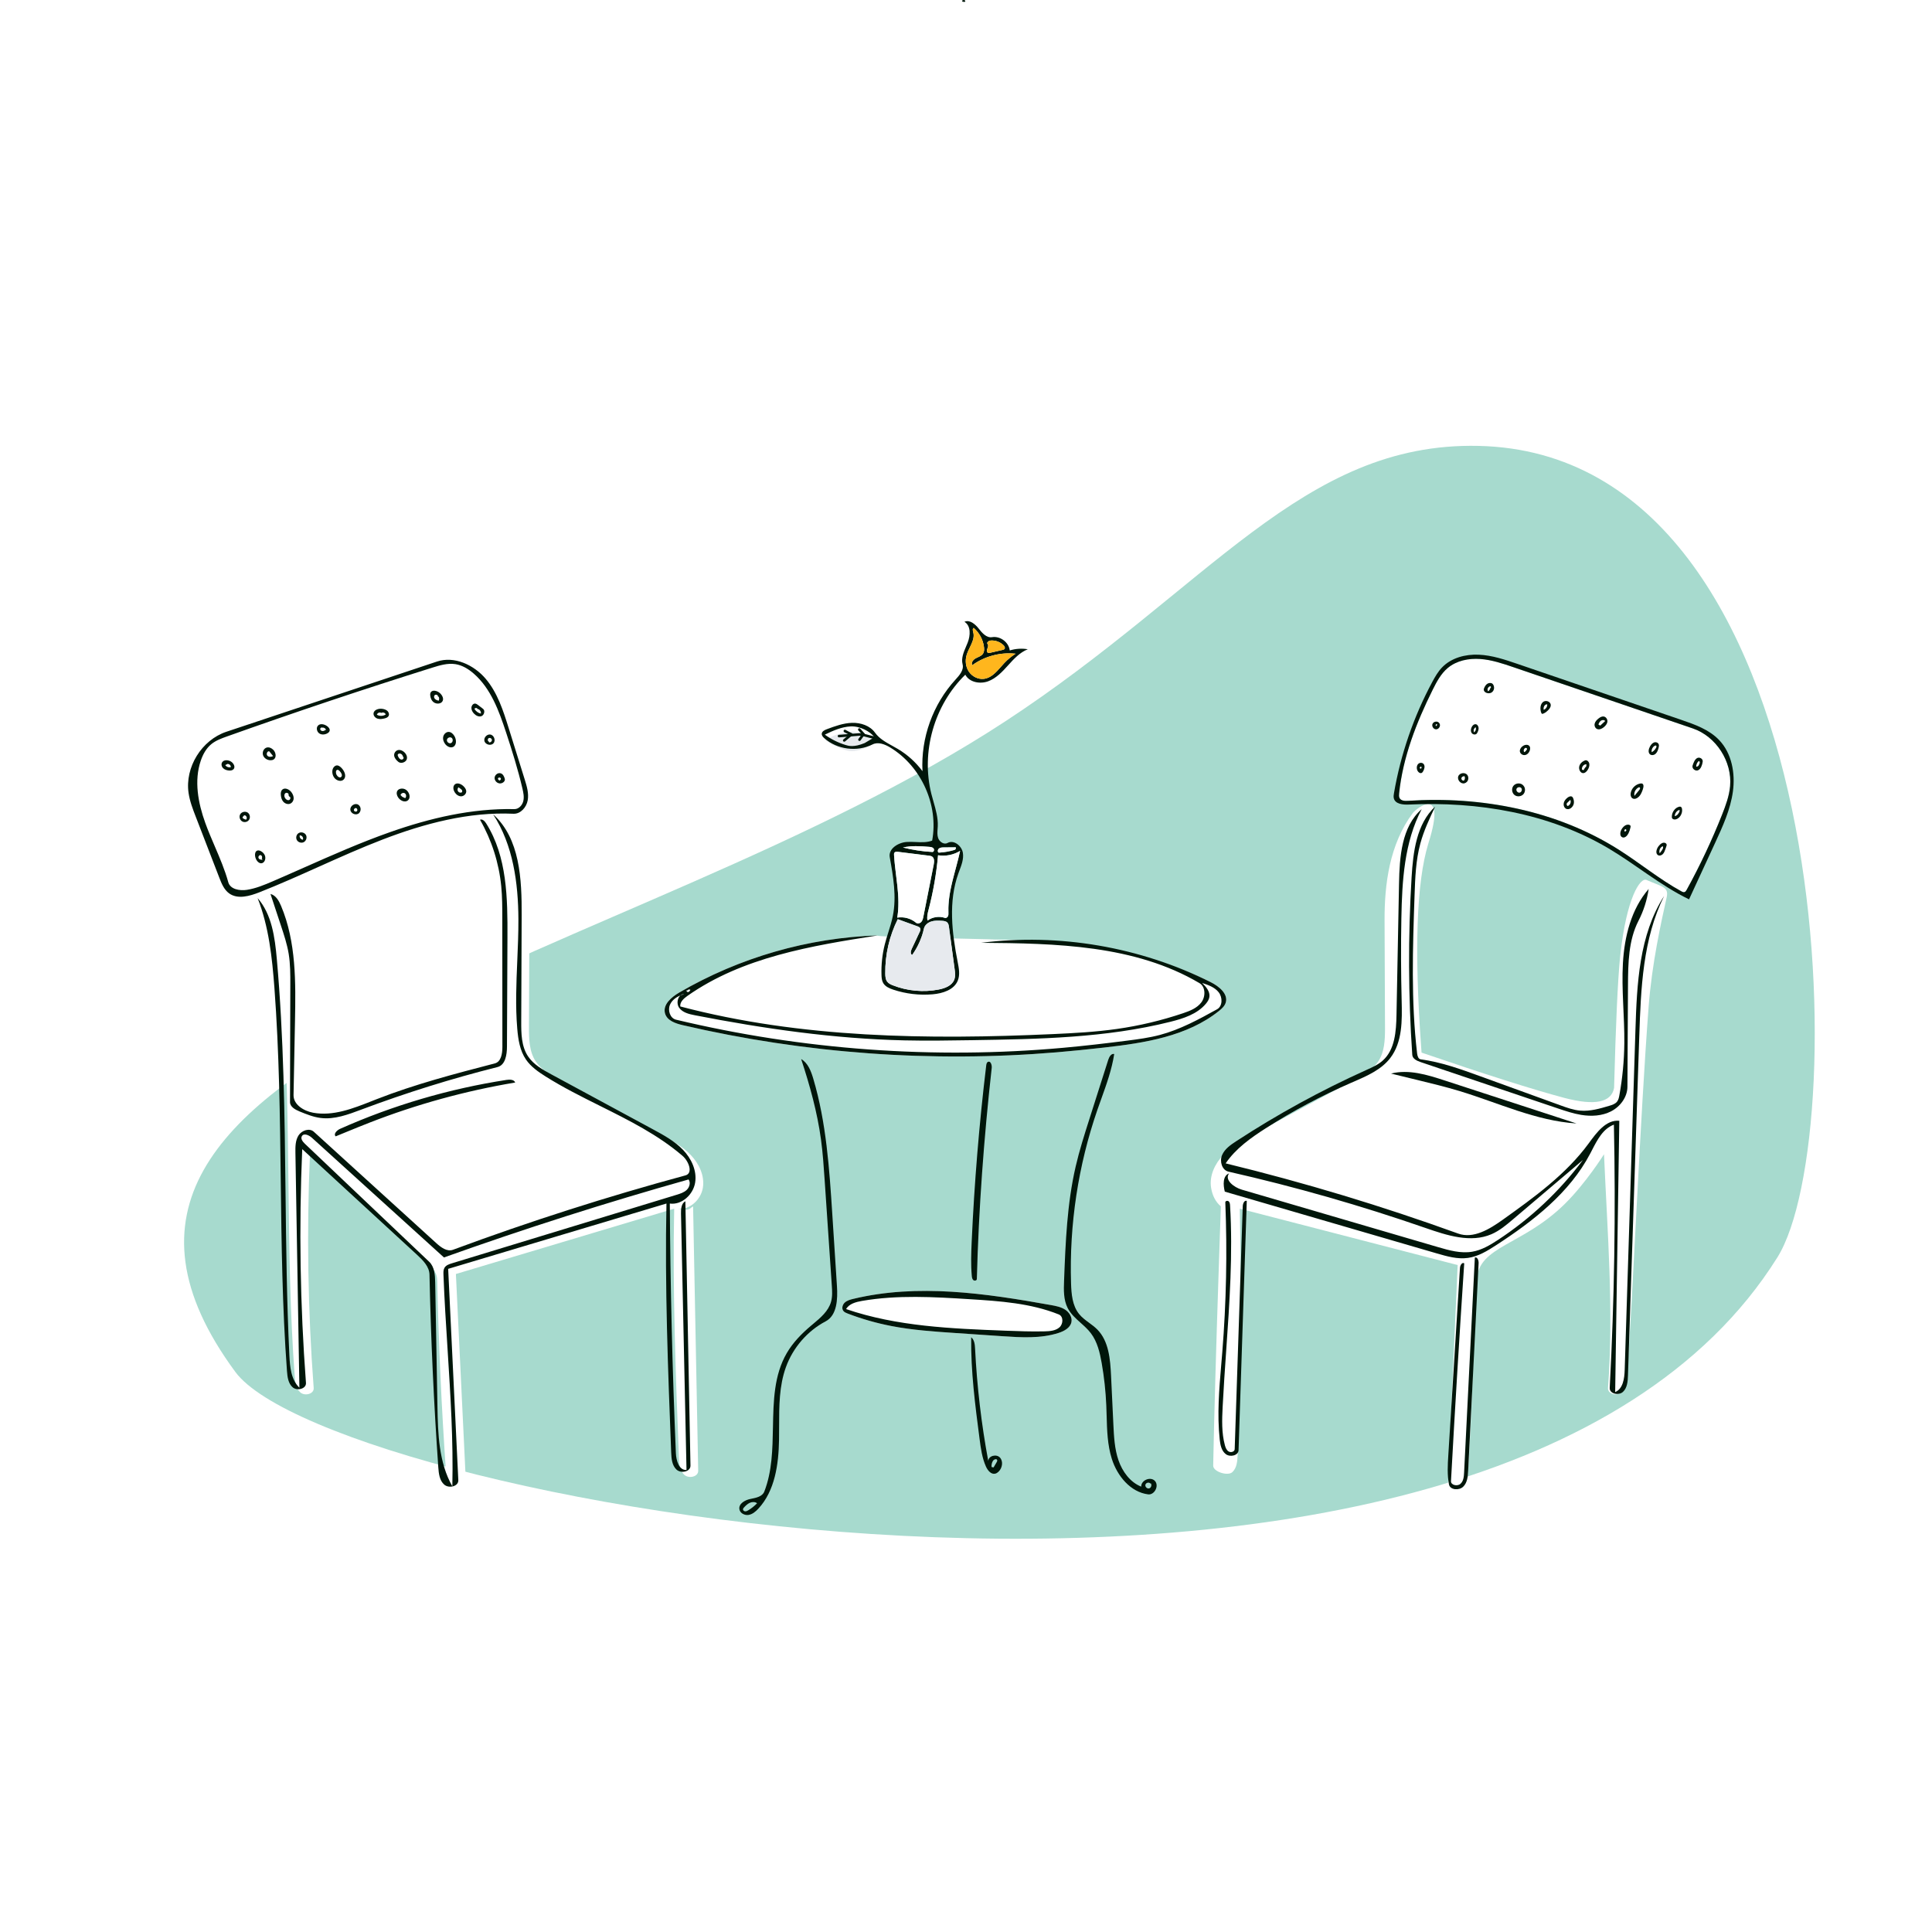 
<svg width="355" height="355" viewBox="0 0 355 355" fill="none" xmlns="http://www.w3.org/2000/svg">
<rect width="355" height="355" fill="white"/>
<path fill-rule="evenodd" clip-rule="evenodd" d="M160.675 136.413C159.914 135.349 157.998 134.339 156.321 134.422C154.644 134.505 153.065 135.198 151.56 135.936C152.709 136.774 154.002 137.418 155.366 137.834C155.798 137.965 156.775 138.352 158.883 137.482" fill="#E7EAEE"/>
<path fill-rule="evenodd" clip-rule="evenodd" d="M43.242 252.084C7.62939e-06 193.414 115.836 177.635 184.644 132.594C222.138 108.051 239.287 81.202 271.693 81.931C337.944 83.422 340.655 208.566 326.586 231.047C273.537 315.817 61.14 276.367 43.242 252.084Z" fill="#A7DACE"/>
<path fill-rule="evenodd" clip-rule="evenodd" d="M180.34 172.62C194.79 172.62 209.493 173.986 222.462 180.467C223.991 181.231 225.755 182.65 225.204 184.286C224.997 184.9 224.491 185.355 223.988 185.756C218.112 190.451 210.301 191.644 202.865 192.487C199.976 192.815 197.083 193.114 194.186 193.357C171.196 195.282 147.914 193.592 125.429 188.365C124.106 188.058 122.564 187.534 122.196 186.208C121.749 184.597 123.366 183.22 124.797 182.385C135.873 175.929 148.53 172.286 161.3 171.881C159.028 172.235 191.53 172.704 180.34 172.62Z" fill="white"/>
<path fill-rule="evenodd" clip-rule="evenodd" d="M263.247 126.748C260.265 132.752 257.772 139.115 257.084 145.793C257.055 146.081 257.032 146.388 257.166 146.644C257.436 147.162 258.149 147.188 258.729 147.15C272.158 146.265 286.038 148.908 297.432 156.123C301.326 158.59 304.903 161.562 308.942 163.78C309.12 163.878 309.323 163.977 309.518 163.92C309.714 163.863 309.833 163.667 309.932 163.487C312.386 159.025 314.56 154.407 316.436 149.669C317.102 147.989 317.736 146.269 317.9 144.468C318.315 139.935 315.333 135.309 311.053 133.848C300.084 130.103 289.114 126.358 278.145 122.613C276.14 121.929 274.108 121.239 271.996 121.086C269.885 120.933 267.649 121.375 266.021 122.738C264.768 123.787 263.976 125.28 263.247 126.748Z" fill="white"/>
<path d="M222.921 269.303C222.899 270.434 225.612 271.274 226.441 270.501C227.27 269.729 227.368 268.474 227.412 267.343C228.003 252.107 228.12 237.334 227.807 222.09L267.841 232.45L266.053 272.924C265.998 274.071 267.775 274.498 268.641 273.742C269.507 272.986 269.649 271.716 269.729 270.571C270.554 258.781 270.7 246.937 271.349 235.155C271.693 228.913 279.725 228.913 287.53 221.215C291.417 217.383 294.733 212.095 294.733 212.095C295.35 226.409 296.541 240.76 295.467 255.048C295.385 256.134 297.069 256.575 297.9 255.869C298.697 255.191 298.863 254.053 298.946 253.002L298.956 252.871C300.062 237.915 301.34 205.908 302.933 184.943C303.537 177.004 305.246 169.399 306.247 164.887C306.688 162.896 305.306 162.93 302.539 161.687C301.406 161.179 298.875 164.909 297.727 175.496L297.669 176.053C297.254 180.265 296.893 188.214 296.584 199.901C296.083 202.579 293.065 203.198 287.53 201.758L287.313 201.701C281.64 200.188 272.939 197.425 261.208 193.414L261.127 192.308C259.849 174.54 260.284 162.124 262.433 155.058L262.5 154.841C265.878 144.084 260.239 148.531 259.598 149.391C255.307 155.143 254.384 162.495 254.411 169.123L254.493 189.049C254.492 191.13 254.393 193.302 253.253 195.027C252.275 196.507 250.673 197.431 249.107 198.281L229.742 208.753C227.958 209.725 226.181 210.755 224.776 212.214C223.231 213.818 222.179 216.054 222.536 218.251C222.774 219.715 223.373 220.855 224.332 221.67L223.981 231.919C223.447 247.881 223.094 260.343 222.921 269.303Z" fill="white"/>
<path d="M128.292 270.249C128.314 271.381 126.548 271.747 125.719 270.975C124.89 270.202 124.792 268.947 124.748 267.816C124.157 252.581 123.566 237.334 123.88 222.09C110.51 226.092 97.14 230.093 83.77 234.094C84.391 247.038 85.013 259.981 85.634 272.924C85.689 274.071 83.912 274.498 83.046 273.742C82.179 272.986 82.037 271.716 81.957 270.571C81.133 258.781 80.593 246.971 80.337 235.155C80.306 233.683 79.141 232.516 78.056 231.518C71.022 225.043 63.988 218.569 56.954 212.095C56.337 226.409 56.566 240.76 57.64 255.048C57.721 256.134 56.038 256.575 55.207 255.869C54.376 255.162 54.231 253.957 54.151 252.871C52.421 229.472 53.594 205.931 51.848 182.533C51.428 176.908 50.821 171.214 48.753 165.964C52.455 165.104 95.699 156.206 92.036 150.581C96.973 155.017 97.303 162.495 97.276 169.123C97.249 175.627 97.222 182.131 97.195 188.635C97.186 190.838 97.218 193.187 98.433 195.027C99.451 196.566 101.142 197.504 102.768 198.383C108.981 201.743 115.195 205.103 121.409 208.463C123.37 209.523 125.365 210.609 126.91 212.214C128.455 213.818 129.507 216.054 129.15 218.251C128.793 220.447 126.706 222.394 124.495 222.098C126.837 222.596 126.611 222.068 127.355 221.67C127.667 237.863 127.98 254.056 128.292 270.249Z" fill="white"/>
<path d="M51.631 170.103C50.987 168.156 50.344 166.209 49.7 164.263C50.597 164.486 82.534 153.205 88.408 151.499C88.982 151.332 89.307 151.257 89.33 151.293C93.186 157.391 93.275 165.049 93.243 172.262C93.213 178.961 93.183 185.66 93.153 192.359C93.147 193.834 92.85 195.706 91.418 196.067C82.945 198.198 74.592 200.808 66.412 203.877C64 204.782 61.478 205.745 58.921 205.425C57.577 205.256 56.305 204.74 55.051 204.228C54.238 203.896 53.286 203.37 53.288 202.492C53.307 195.314 53.326 188.135 53.345 180.957C53.35 179.054 53.355 177.14 53.045 175.262C52.754 173.501 52.191 171.798 51.631 170.103Z" fill="white"/>
<path fill-rule="evenodd" clip-rule="evenodd" d="M177.309 0.319C177.086 0.381 176.735 0.339 176.77 0.111C176.903 0.043 177.052 -0.028 177.196 0.011C177.341 0.049 177.435 0.258 177.319 0.352L177.309 0.319Z" fill="#00160A"/>
<path fill-rule="evenodd" clip-rule="evenodd" d="M35.976 150.086L40.3 161.281C40.716 162.358 41.179 163.498 42.122 164.169C43.698 165.29 45.875 164.66 47.676 163.951C51.339 162.509 54.932 160.898 58.526 159.287C62.429 157.537 66.333 155.787 70.326 154.253C77.996 151.308 86.131 149.153 94.343 149.524C95.653 149.583 96.731 148.347 96.964 147.061C97.196 145.775 96.802 144.468 96.413 143.22L93.477 133.812C92.477 130.606 91.426 127.308 89.256 124.739C87.086 122.171 83.486 120.494 80.289 121.56L41.603 134.457C37.049 135.975 33.957 140.981 34.65 145.712C34.872 147.222 35.426 148.661 35.976 150.086ZM87.035 123.761C90.192 126.5 91.689 130.63 92.993 134.591C94.111 137.985 95.18 141.399 95.993 144.878C96.172 145.646 96.339 146.45 96.149 147.215C95.959 147.981 95.301 148.69 94.509 148.673C86.723 148.51 79.007 150.318 71.665 152.904C66.288 154.798 61.074 157.107 55.86 159.416L55.86 159.416C53.955 160.26 52.05 161.104 50.136 161.928C48.595 162.591 47.029 163.247 45.371 163.506C44.032 163.715 42.304 163.407 41.946 162.106C41.322 159.838 40.394 157.675 39.466 155.51C38.855 154.085 38.244 152.66 37.719 151.204C36.396 147.535 35.636 143.454 36.895 139.763C37.285 138.619 37.885 137.513 38.82 136.743C39.648 136.06 40.682 135.685 41.694 135.324C54.187 130.868 66.767 126.653 79.424 122.682C80.808 122.248 82.252 121.812 83.686 122.036C84.944 122.232 86.075 122.927 87.035 123.761ZM49.7 164.263L51.631 170.103C52.191 171.798 52.754 173.501 53.045 175.262C53.354 177.14 53.35 179.054 53.345 180.956L53.288 202.492C53.286 203.37 54.238 203.896 55.051 204.228C56.305 204.74 57.577 205.256 58.921 205.425C61.447 205.741 63.94 204.805 66.326 203.91L66.412 203.877C74.592 200.808 82.945 198.198 91.418 196.067C92.85 195.706 93.147 193.834 93.153 192.359L93.243 172.262C93.275 165.049 93.186 157.391 89.33 151.293C89.074 150.889 88.641 150.44 88.2 150.623C90.34 154.354 91.679 158.542 92.1 162.823C92.293 164.792 92.295 166.774 92.296 168.753L92.312 192.393C92.312 193.584 92.082 195.096 90.928 195.396C83.601 197.302 76.255 199.215 69.205 201.974C68.927 202.082 68.649 202.192 68.369 202.303C64.862 203.689 61.203 205.135 57.526 204.457C55.796 204.138 53.903 202.964 53.937 201.205L54.202 187.715C54.343 180.523 54.439 173.083 51.644 166.454C51.25 165.519 50.684 164.508 49.7 164.263ZM94.667 198.91C85.511 200.444 76.523 202.919 67.9 206.282C66.487 206.833 65.084 207.407 63.681 207.982L61.681 208.801C61.227 208.355 61.908 207.681 62.494 207.419C72.203 203.092 82.52 200.059 93.068 198.43C93.668 198.338 94.462 198.353 94.667 198.91ZM81.441 135.373C81.338 135.865 81.528 136.386 81.845 136.77C82.19 137.188 82.778 137.478 83.261 137.244C83.936 136.918 83.887 135.878 83.488 135.231C83.258 134.859 82.909 134.516 82.48 134.489C81.991 134.458 81.544 134.882 81.441 135.373ZM82.88 136.538C82.532 136.694 82.078 136.351 82.121 135.963C82.163 135.575 82.679 135.344 82.986 135.576C83.292 135.807 83.229 136.382 82.88 136.538ZM61.492 142.992C60.978 142.405 60.87 141.332 61.456 140.832C61.569 140.735 61.703 140.664 61.846 140.646C62.17 140.604 62.47 140.83 62.712 141.069C63.25 141.599 63.692 142.519 63.239 143.136C62.825 143.7 61.949 143.514 61.492 142.992ZM62.428 141.697C62.305 141.569 62.156 141.432 61.988 141.458C61.666 141.508 61.673 142.033 61.83 142.345C62.006 142.696 62.438 143.021 62.706 142.748C62.982 142.467 62.702 141.98 62.428 141.697ZM51.898 145.069C51.606 145.312 51.57 145.728 51.603 146.095C51.643 146.524 51.757 146.964 52.043 147.298C52.329 147.632 52.82 147.833 53.251 147.698C53.665 147.568 53.931 147.152 53.957 146.738C53.983 146.324 53.805 145.919 53.556 145.578C53.182 145.065 52.393 144.659 51.898 145.069ZM52.462 145.728C52.716 145.557 53.169 145.843 53.007 146.096L53.138 146.357C53.466 146.395 53.404 146.946 53.083 147.018C52.762 147.089 52.455 146.826 52.326 146.538C52.205 146.266 52.208 145.899 52.462 145.728ZM70.322 130.257C70.653 130.317 70.991 130.43 71.225 130.671C71.46 130.912 71.56 131.308 71.383 131.594C71.23 131.84 70.926 131.943 70.643 132.012C70.229 132.112 69.788 132.178 69.381 132.05C68.975 131.923 68.618 131.553 68.634 131.128C68.661 130.411 69.613 130.129 70.322 130.257ZM70.049 130.982C69.757 130.818 69.331 131.003 69.252 131.327C69.743 131.623 70.407 131.603 70.879 131.279C70.78 130.975 70.371 130.822 70.095 130.985L70.049 130.982ZM126.872 269.303L125.935 220.724C125.191 221.122 125.114 222.137 125.132 222.979L126.144 270.105C124.778 270.198 124.248 268.381 124.191 267.016C123.546 251.736 123.174 236.445 123.075 221.151C125.285 221.447 127.373 219.5 127.73 217.304C128.087 215.108 127.035 212.872 125.49 211.267C123.945 209.662 121.95 208.577 119.989 207.516L101.348 197.436C99.722 196.557 98.031 195.619 97.013 194.08C95.797 192.24 95.766 189.892 95.775 187.688L95.855 168.177C95.883 161.549 95.553 154.07 90.616 149.634C94.279 155.259 95.228 162.223 95.254 168.931C95.264 171.459 95.156 173.989 95.049 176.518V176.518V176.518V176.518V176.518V176.518V176.518V176.518V176.518V176.519V176.519V176.519V176.519V176.519V176.519V176.519V176.519V176.519V176.519V176.519V176.519V176.519V176.519V176.519V176.52V176.52V176.52V176.52V176.52C94.871 180.7 94.693 184.877 95.046 189.041C95.213 191.013 95.528 193.055 96.647 194.689C97.548 196.004 98.893 196.942 100.243 197.792C103.446 199.809 106.853 201.509 110.256 203.206L110.256 203.206L110.256 203.206L110.256 203.206L110.256 203.206L110.256 203.206L110.256 203.206L110.256 203.206L110.257 203.207L110.257 203.207L110.257 203.207L110.257 203.207L110.257 203.207L110.257 203.207L110.257 203.207C115.592 205.868 120.916 208.523 125.417 212.386C126.554 213.362 127.4 215.581 125.953 215.973C111.516 219.881 97.257 224.444 83.236 229.643C82.151 230.046 81.033 229.21 80.177 228.432L57.666 207.957C56.854 207.218 55.442 207.704 54.853 208.63C54.265 209.556 54.264 210.724 54.283 211.82L55.012 254.988C53.488 253.521 53.276 251.198 53.174 249.089C52.692 239.163 52.58 229.22 52.467 219.279C52.305 204.908 52.142 190.54 50.866 176.231C50.511 172.26 49.958 168.024 47.333 165.018C49.401 170.267 50.008 175.962 50.428 181.586C51.303 193.317 51.445 205.083 51.586 216.85V216.85C51.727 228.553 51.868 240.257 52.731 251.925C52.811 253.011 52.956 254.216 53.787 254.922C54.618 255.628 56.301 255.188 56.219 254.102C55.146 239.814 54.917 225.463 55.533 211.148L76.636 230.571C77.721 231.569 78.885 232.737 78.917 234.208C79.172 246.024 79.713 257.834 80.537 269.624C80.617 270.77 80.759 272.039 81.625 272.795C82.492 273.551 84.269 273.124 84.214 271.977L82.35 233.148L122.46 221.144C122.146 236.388 122.737 251.634 123.328 266.869C123.372 268 123.47 269.255 124.299 270.028C125.128 270.801 126.894 270.434 126.872 269.303ZM78.864 231.849L56.011 210.152C55.621 209.782 55.199 209.232 55.469 208.767C55.83 208.146 56.781 208.582 57.314 209.064L81.578 231.054C96.388 225.763 111.381 220.982 126.522 216.722C126.936 217.289 126.705 218.135 126.201 218.624C125.698 219.113 124.998 219.334 124.326 219.539L83.045 232.127C82.526 232.285 81.96 232.478 81.68 232.943C81.46 233.308 81.468 233.762 81.484 234.188C81.656 238.788 81.95 243.385 82.243 247.982V247.982V247.982V247.982V247.983V247.983V247.983V247.983V247.983V247.983V247.983V247.983C82.776 256.354 83.309 264.724 83.115 273.105C80.624 268.736 80.47 263.47 80.379 258.445L79.965 235.661C79.941 234.301 79.851 232.786 78.864 231.849ZM50.283 139.553C50.118 139.657 49.92 139.693 49.727 139.694C49.142 139.698 48.542 139.349 48.342 138.79C48.141 138.232 48.446 137.51 49.011 137.359C49.445 137.243 49.91 137.463 50.227 137.787C50.696 138.268 50.848 139.195 50.283 139.553ZM49.478 138.055C49.109 137.964 48.87 138.56 49.123 138.849C49.376 139.137 49.842 139.108 50.177 138.924L49.489 138.069L49.478 138.055ZM88.763 130.251L87.87 129.566C87.692 129.429 87.5 129.287 87.283 129.281C86.918 129.27 86.625 129.676 86.62 130.075C86.615 130.473 86.829 130.839 87.091 131.117C87.459 131.507 88.004 131.777 88.485 131.583C88.966 131.389 89.183 130.573 88.763 130.251ZM87.183 130.266C87.275 130.044 87.615 130.025 87.727 130.236L87.775 130.28C88.136 130.32 88.425 130.734 88.364 131.125C87.887 131.024 87.452 130.707 87.183 130.266ZM73.076 146.391C72.934 146.121 72.841 145.799 72.925 145.504C73.099 144.896 73.912 144.762 74.457 145.037C75.156 145.39 75.56 146.48 74.989 147.03C74.421 147.577 73.448 147.1 73.076 146.391ZM73.912 146.411L74.447 146.659C74.7 146.436 74.67 145.954 74.391 145.769C74.113 145.583 73.684 145.758 73.599 146.092L73.912 146.411L73.912 146.411ZM74.709 139.596C74.929 139.093 74.654 138.509 74.201 138.142C73.937 137.928 73.583 137.763 73.225 137.808C72.704 137.874 72.373 138.383 72.425 138.838C72.478 139.293 72.819 139.685 73.204 139.997C73.658 140.363 74.489 140.098 74.709 139.596ZM73.668 138.511C73.866 138.61 73.974 138.801 74.058 138.985L74.032 139.065C74.334 139.153 74.082 139.613 73.767 139.573C73.452 139.533 73.271 139.247 73.15 138.991C73.099 138.881 73.049 138.76 73.092 138.648C73.164 138.46 73.471 138.412 73.668 138.511ZM83.547 145.571C83.297 145.172 83.192 144.605 83.479 144.236C83.924 143.665 84.825 144.05 85.295 144.599C85.477 144.811 85.645 145.059 85.67 145.344C85.715 145.855 85.24 146.307 84.753 146.32C84.265 146.334 83.815 145.999 83.547 145.571ZM84.713 145.001L84.246 144.664C84.056 144.847 84.019 145.183 84.165 145.407C84.311 145.631 84.621 145.716 84.852 145.595C85.012 145.427 84.922 145.086 84.703 145.029L84.713 145.001ZM79.174 127.172C79.047 127.345 79.035 127.566 79.053 127.773C79.094 128.269 79.303 128.78 79.744 129.074C80.186 129.369 80.888 129.361 81.225 128.969C81.658 128.466 81.278 127.711 80.75 127.288C80.301 126.928 79.507 126.72 79.174 127.172ZM79.918 127.702C80.139 127.548 80.548 127.748 80.459 127.987L80.604 128.026C80.725 128.255 80.722 128.535 80.594 128.762C80.329 128.682 80.056 128.581 79.886 128.382C79.716 128.182 79.698 127.856 79.918 127.702ZM40.821 140.063C41.142 139.564 41.941 139.621 42.451 139.94C42.944 140.247 43.304 140.953 42.896 141.359C42.689 141.566 42.36 141.605 42.064 141.582C41.664 141.55 41.255 141.419 40.982 141.135C40.709 140.85 40.609 140.392 40.821 140.063ZM41.898 140.337L41.391 140.581C41.589 140.905 42.027 141.072 42.4 140.965C42.452 140.693 42.213 140.405 41.928 140.396L41.898 140.337ZM58.652 134.753C59.089 135.058 59.695 135.004 60.158 134.743C60.333 134.645 60.503 134.507 60.563 134.311C60.676 133.943 60.36 133.587 60.043 133.381C59.546 133.057 58.821 132.896 58.42 133.338C58.06 133.735 58.215 134.448 58.652 134.753ZM58.837 133.984C58.813 133.764 59.117 133.572 59.26 133.737L59.287 133.684C59.543 133.68 59.794 133.84 59.903 134.077C59.721 134.195 59.529 134.317 59.315 134.329C59.101 134.342 58.862 134.204 58.837 133.984ZM54.831 153.106C55.271 152.796 55.966 152.959 56.223 153.432C56.48 153.905 56.238 154.577 55.739 154.778C55.308 154.951 54.763 154.755 54.541 154.346C54.319 153.938 54.451 153.373 54.831 153.106ZM55.676 154.227C55.78 153.872 55.444 153.466 55.076 153.503C54.977 153.866 55.283 154.279 55.658 154.292L55.676 154.227ZM47.105 156.382C46.893 156.561 46.846 156.896 46.863 157.193C46.911 158.013 47.615 158.895 48.279 158.551C48.66 158.353 48.832 157.802 48.719 157.347C48.607 156.893 48.263 156.543 47.875 156.363C47.626 156.248 47.319 156.2 47.105 156.382ZM47.914 157.128C48.14 157.192 48.244 157.554 48.095 157.756L48.252 157.961C47.947 158.013 47.546 157.922 47.487 157.582C47.442 157.324 47.687 157.063 47.914 157.128ZM45.687 150.736C45.592 150.842 45.472 150.927 45.34 150.981C45.105 151.079 44.83 151.078 44.595 150.98C44.099 150.772 43.867 150.102 44.129 149.634C44.392 149.167 45.089 149.012 45.528 149.322C45.967 149.632 46.046 150.337 45.687 150.736ZM45.193 150.622C45.502 150.394 45.293 149.795 44.909 149.805C44.737 149.908 44.608 150.078 44.554 150.27C44.731 150.433 44.951 150.55 45.186 150.604L45.193 150.622ZM92.754 143.103C92.632 142.679 92.43 142.183 91.939 142.078C91.412 141.965 90.911 142.435 90.882 142.903C90.852 143.375 91.229 143.87 91.769 143.946C92.309 144.022 92.886 143.561 92.754 143.103ZM91.985 142.959C92.142 143.141 91.925 143.45 91.665 143.414L91.696 143.325C91.527 143.287 91.44 143.089 91.538 142.964C91.636 142.84 91.883 142.837 91.985 142.959ZM89.004 136.126C88.878 135.521 89.473 134.883 90.085 134.968C90.783 135.066 91.141 136.075 90.659 136.591C90.177 137.107 89.147 136.818 89.004 136.126ZM89.85 136.403C90.117 136.465 90.414 136.218 90.386 135.945C90.358 135.671 89.993 135.493 89.769 135.652C89.545 135.811 89.61 136.232 89.876 136.303L89.85 136.403ZM66.228 148.412C66.166 148.198 66.033 148.007 65.855 147.881C65.262 147.459 64.303 148.054 64.377 148.798C64.452 149.543 65.508 149.919 66.005 149.379C66.236 149.128 66.324 148.745 66.228 148.412ZM65.038 148.901C64.978 148.674 65.214 148.425 65.433 148.485C65.653 148.544 65.742 148.881 65.582 149.049C65.423 149.217 65.098 149.129 65.038 148.901Z" fill="#00160A"/>
<path fill-rule="evenodd" clip-rule="evenodd" d="M274.212 125.617C274.313 125.692 274.379 125.795 274.429 125.902C274.654 126.382 274.516 127.012 274.002 127.284C273.489 127.555 272.661 127.265 272.64 126.747C272.634 126.582 272.702 126.421 272.779 126.27C272.906 126.021 273.069 125.773 273.33 125.62C273.592 125.468 273.974 125.438 274.212 125.617ZM273.87 126.392C274.028 126.349 273.978 126.097 273.813 126.101C273.387 126.212 273.189 126.721 273.451 127.029C273.661 126.859 273.809 126.634 273.869 126.391L273.87 126.392ZM293.498 133.967C293.888 134.109 294.326 133.907 294.649 133.658C295.003 133.384 295.312 133.019 295.356 132.592C295.4 132.165 295.091 131.691 294.634 131.65C294.313 131.622 294.015 131.799 293.766 131.99C293.432 132.246 293.122 132.561 293.021 132.953C292.92 133.344 293.096 133.82 293.498 133.967ZM294.945 132.488L294.06 133.311L294.042 133.34L293.699 133.112C293.808 132.858 293.928 132.59 294.163 132.426C294.398 132.262 294.787 132.257 294.945 132.488ZM303.14 138.567C302.793 138.222 302.936 137.607 303.178 137.173C303.352 136.86 303.583 136.556 303.906 136.43C304.229 136.303 304.658 136.424 304.785 136.762C304.865 136.972 304.815 137.21 304.757 137.428C304.651 137.826 304.507 138.235 304.211 138.505C303.914 138.776 303.425 138.851 303.14 138.567ZM304.319 137.363C304.353 137.293 304.384 137.214 304.371 137.136C304.358 137.055 304.294 136.986 304.218 136.97C303.731 137.114 303.398 137.689 303.499 138.212C303.849 138.032 304.142 137.729 304.319 137.363ZM299.91 146.657C300.427 147.057 301.161 146.508 301.477 145.943C301.69 145.561 301.849 145.152 301.95 144.729C302.012 144.467 302.019 144.13 301.778 144.001C301.662 143.939 301.52 143.949 301.389 143.972C300.515 144.126 299.78 144.859 299.64 145.716C299.585 146.054 299.636 146.445 299.91 146.657ZM301.351 144.788C301.393 144.918 301.3 145.05 301.213 145.157L300.328 146.238C300.175 145.601 300.563 144.883 301.188 144.646C301.263 144.66 301.328 144.717 301.351 144.788ZM224.545 212.267C224.068 213.404 224.531 215.013 225.736 215.287C237.982 218.064 250.073 221.521 261.934 225.637C265.863 227.001 270.239 228.431 274.057 226.781C275.54 226.14 276.795 225.08 278.026 224.035L290.865 213.138C286.561 218.904 281.236 223.91 275.211 227.856C273.77 228.8 272.244 229.701 270.544 229.995C268.429 230.361 266.281 229.752 264.221 229.149L228.17 218.593C226.73 218.172 224.926 216.789 225.846 215.606C224.655 216.045 224.743 217.734 225.054 218.96L264.054 230.323C265.902 230.861 267.818 231.405 269.725 231.14C271.619 230.877 273.305 229.841 274.908 228.801C281.728 224.374 288.409 219.177 292.186 211.989C292.296 211.78 292.406 211.566 292.517 211.351C293.506 209.43 294.558 207.386 296.549 206.651C296.892 222.778 296.636 238.918 295.781 255.026C295.723 256.106 297.418 256.491 298.214 255.755C299.009 255.02 299.099 253.817 299.135 252.736L301.212 190.354C301.504 181.585 301.871 172.508 305.773 164.644C301.184 171.8 300.777 180.756 300.508 189.246L298.531 251.767C298.482 253.317 298.219 255.196 296.783 255.792L297.542 205.937C295.118 205.719 293.385 208.088 291.947 210.054L291.92 210.091C287.746 215.798 281.885 220.011 276.127 224.124C273.7 225.857 270.732 227.677 267.926 226.662C253.935 221.597 239.669 217.291 225.21 213.766C227.063 211.038 229.828 209.075 232.61 207.298C237.599 204.11 242.842 201.319 248.274 198.96C248.401 198.906 248.528 198.851 248.655 198.796C251.173 197.706 253.794 196.572 255.457 194.411C257.696 191.505 257.643 187.511 257.55 183.848C257.421 178.816 257.403 173.781 257.497 168.748C257.625 161.884 258.026 154.767 261.225 148.687C257.525 151.939 257.162 157.463 257.067 162.38L256.603 186.483C256.544 189.492 256.327 192.868 254.078 194.876C253.232 195.631 252.179 196.105 251.143 196.571L251.071 196.603C242.769 200.342 234.759 204.726 227.138 209.703C226.104 210.378 225.022 211.129 224.545 212.267ZM268.342 272.661C267.772 273.155 266.575 272.888 266.615 272.153C267.346 258.809 268.157 245.468 269.047 232.132C268.652 231.878 268.296 232.508 268.268 232.962L266.124 267.375C266.011 269.173 265.901 270.994 266.247 272.765C266.448 273.786 268.1 273.918 268.861 273.176C269.622 272.433 269.718 271.295 269.77 270.257L271.692 232.107C271.716 231.622 271.486 230.927 270.999 231.065L269.023 270.615C268.987 271.35 268.911 272.166 268.342 272.661ZM229.093 220.656L227.581 266.467C227.548 267.459 226.021 267.804 225.225 267.184C224.429 266.564 224.226 265.481 224.119 264.494C223.623 259.893 224.017 255.26 224.41 250.643C224.471 249.929 224.532 249.215 224.589 248.502C225.328 239.332 225.515 230.12 225.149 220.93C225.138 220.662 225.563 220.567 225.768 220.745C225.973 220.923 226.004 221.219 226.02 221.486C226.548 230.386 225.928 239.29 225.309 248.195L225.309 248.195L225.309 248.195C225.069 251.641 224.829 255.087 224.656 258.533C224.538 260.881 224.455 263.272 225.068 265.546C225.189 265.994 225.366 266.473 225.773 266.713C226.181 266.952 226.856 266.749 226.871 266.286L228.353 221.639C228.369 221.164 228.63 220.506 229.093 220.656ZM308.542 148.234C308.641 148.212 308.747 148.2 308.839 148.245C308.989 148.318 309.053 148.514 309.075 148.694C309.173 149.505 308.658 150.351 307.943 150.554C307.638 150.64 307.212 150.521 307.196 150.172C307.153 149.285 307.758 148.415 308.542 148.234ZM308.451 149.384C308.593 149.246 308.655 149.015 308.604 148.814C308.129 148.931 307.751 149.428 307.728 149.967C308.031 149.913 308.306 149.693 308.448 149.392L308.451 149.384ZM280.067 144.551C279.979 144.395 279.856 144.258 279.71 144.155C279.205 143.8 278.427 143.929 278.062 144.428C277.698 144.927 277.809 145.711 278.297 146.088C278.786 146.466 279.569 146.372 279.955 145.89C280.252 145.52 280.298 144.966 280.067 144.551ZM279.215 145.646C278.86 145.7 278.528 145.283 278.659 144.947C278.79 144.611 279.315 144.531 279.539 144.813C279.764 145.094 279.57 145.591 279.215 145.646ZM306.004 154.904C306.122 154.963 306.227 155.074 306.244 155.212C306.256 155.31 306.224 155.407 306.192 155.499L306.022 155.998C305.906 156.335 305.784 156.684 305.543 156.934C305.303 157.185 304.908 157.305 304.624 157.112C304.134 156.779 304.389 155.961 304.757 155.482C305.067 155.078 305.56 154.684 306.004 154.904ZM305.386 156.185C305.564 156.017 305.633 155.728 305.551 155.49C305.063 155.636 304.77 156.286 304.97 156.783L305.401 156.204L305.386 156.185ZM289.057 146.657C289.018 146.567 288.969 146.479 288.895 146.417C288.656 146.216 288.292 146.364 288.044 146.554C287.725 146.798 287.443 147.12 287.345 147.513C287.247 147.906 287.375 148.373 287.718 148.582C288.314 148.946 289.095 148.302 289.191 147.605C289.235 147.285 289.188 146.952 289.057 146.657ZM288.063 148.102C287.831 148.008 287.798 147.625 288.01 147.491L288.005 147.492L288.541 146.967C288.746 147.386 288.503 147.961 288.063 148.102ZM269.526 143.676C269.406 143.798 269.253 143.887 269.088 143.93C268.412 144.106 267.708 143.298 267.958 142.634C268.209 141.97 269.262 141.851 269.648 142.444C269.891 142.816 269.837 143.361 269.526 143.676ZM268.979 142.659C268.757 142.618 268.523 142.815 268.521 143.045C268.519 143.275 268.749 143.477 268.971 143.441C269.21 143.228 269.245 142.818 269.046 142.567L268.979 142.659ZM312.05 141.521C312.548 141.261 312.769 140.587 312.866 139.966C312.952 139.412 312.271 139.051 311.835 139.302C311.399 139.554 311.189 140.124 311.013 140.649C310.815 141.237 311.551 141.78 312.05 141.521ZM312.158 139.826C312.352 139.883 312.399 140.244 312.228 140.364L312.228 140.359C312.213 140.668 311.928 140.92 311.666 140.857C311.677 140.45 311.866 140.055 312.158 139.826ZM290.902 142.061C290.399 142.059 290.055 141.385 290.179 140.84C290.303 140.295 290.755 139.912 291.229 139.725C291.569 139.59 291.949 139.92 292.026 140.314C292.103 140.707 291.952 141.114 291.746 141.445C291.546 141.765 291.252 142.062 290.902 142.061ZM291.457 140.878L291.514 140.452C291.052 140.365 290.59 140.901 290.685 141.414C290.78 141.488 290.904 141.516 291.017 141.487C291.107 141.252 291.25 141.041 291.429 140.881L291.457 140.878ZM280.07 138.747C280.596 138.758 280.963 138.307 281.098 137.885C281.203 137.56 281.202 137.154 280.876 136.954C280.512 136.73 279.977 136.914 279.672 137.192C279.401 137.439 279.221 137.773 279.277 138.104C279.332 138.434 279.668 138.739 280.07 138.747ZM280.289 137.423C280.496 137.359 280.7 137.631 280.539 137.757L280.525 137.735C280.446 137.926 280.29 138.096 280.089 138.21C279.883 137.963 279.981 137.58 280.289 137.423ZM299.602 152.01C299.619 151.923 299.633 151.831 299.601 151.748C299.551 151.621 299.408 151.557 299.273 151.537C298.691 151.451 298.184 151.953 297.912 152.473C297.671 152.933 297.606 153.636 298.082 153.846C298.539 154.047 299.007 153.578 299.225 153.13C299.398 152.775 299.525 152.398 299.602 152.01ZM298.507 152.774C298.418 152.622 298.506 152.398 298.675 152.345L298.657 152.359C298.782 152.347 298.873 152.508 298.824 152.624C298.774 152.739 298.631 152.792 298.507 152.774ZM284.385 130.576C284.103 130.837 283.79 131.079 283.428 131.17C283.315 131.199 283.229 131.063 283.188 130.945C282.961 130.299 282.996 129.475 283.482 129.025C283.968 128.576 284.919 128.857 284.946 129.548C284.962 129.96 284.675 130.307 284.385 130.576ZM284.266 129.419C283.832 129.387 283.527 129.972 283.656 130.422C284.042 130.302 284.325 129.871 284.303 129.436L284.266 129.419ZM271.691 133.765C271.672 133.43 271.44 133.088 271.125 133.068C270.87 133.052 270.64 133.245 270.493 133.468C270.264 133.817 270.181 134.313 270.405 134.667C270.629 135.02 271.208 135.079 271.411 134.712C271.571 134.422 271.711 134.1 271.691 133.765ZM270.816 134.556L270.777 134.104L270.784 134.099C270.845 133.903 270.971 133.732 271.135 133.622C271.293 133.953 271.137 134.411 270.816 134.556ZM261.644 140.463C261.862 140.826 261.72 141.317 261.517 141.689C261.447 141.816 261.366 141.944 261.246 142.012C260.991 142.155 260.675 141.963 260.513 141.703C260.274 141.322 260.262 140.758 260.547 140.417C260.832 140.076 261.412 140.077 261.644 140.463ZM260.853 141.033C260.853 141.165 260.997 141.269 261.107 141.216C261.217 141.162 261.244 140.975 261.155 140.886C261.063 140.817 260.914 140.914 260.925 141.036L260.853 141.033ZM263.853 134.014C264.316 134.033 264.71 133.503 264.561 133.061C264.526 132.955 264.464 132.857 264.385 132.778C264.054 132.452 263.408 132.579 263.223 133.006C263.039 133.434 263.389 133.995 263.853 134.014ZM263.96 133.045C264.168 133.049 264.031 133.437 263.827 133.396L263.83 133.404C263.75 133.28 263.82 133.088 263.96 133.045Z" fill="#00160A"/>
<path fill-rule="evenodd" clip-rule="evenodd" d="M308.891 132.259C311.417 133.122 314.046 134.049 315.892 135.988C318.206 138.416 318.872 142.072 318.421 145.408C317.97 148.743 316.544 151.853 315.135 154.905C313.542 158.355 311.95 161.805 310.357 165.254C305.107 162.71 300.592 158.871 295.57 155.895C284.615 149.402 271.529 147.238 258.832 147.836C257.764 147.887 256.376 147.735 256.113 146.691C256.035 146.38 256.087 146.053 256.141 145.737C257.367 138.605 259.753 131.677 263.175 125.313C263.682 124.37 264.219 123.428 264.958 122.654C266.662 120.868 269.264 120.19 271.721 120.299C274.178 120.407 276.546 121.21 278.875 122.006C288.88 125.424 298.886 128.842 308.891 132.259ZM263.247 126.748C260.265 132.752 257.771 139.115 257.084 145.793C257.055 146.081 257.032 146.388 257.165 146.644C257.436 147.162 258.149 147.188 258.729 147.15C272.158 146.265 286.038 148.908 297.431 156.123C301.326 158.59 304.903 161.562 308.942 163.78C309.12 163.878 309.323 163.977 309.518 163.92C309.714 163.863 309.832 163.667 309.932 163.487C312.386 159.025 314.56 154.407 316.436 149.669C317.101 147.989 317.735 146.269 317.9 144.468C318.315 139.935 315.332 135.309 311.053 133.848C300.083 130.103 289.114 126.358 278.145 122.613C276.14 121.929 274.108 121.239 271.996 121.086C269.885 120.933 267.649 121.375 266.021 122.738C264.768 123.787 263.976 125.28 263.247 126.748Z" fill="#00160A"/>
<path fill-rule="evenodd" clip-rule="evenodd" d="M174.113 154.892C173.468 155.254 172.629 154.694 172.385 154.001C172.194 153.46 172.238 152.88 172.281 152.303C172.294 152.14 172.306 151.976 172.313 151.814C172.379 150.281 171.952 148.79 171.527 147.303C171.394 146.84 171.262 146.377 171.144 145.913C169.192 138.202 171.649 129.546 177.373 123.975C178.106 125.369 180.062 125.736 181.55 125.193C183.039 124.649 184.164 123.441 185.221 122.268C186.277 121.096 187.384 119.877 188.86 119.3C187.756 119.112 186.606 119.188 185.537 119.519C185.372 118.02 183.788 116.83 182.287 117.078C181.262 117.247 180.448 116.287 179.81 115.474C179.172 114.662 178.152 113.814 177.213 114.255C178.42 114.978 178.324 116.756 177.815 118.06C177.722 118.297 177.62 118.537 177.518 118.778C177.059 119.856 176.589 120.961 176.875 122.069C177.146 123.122 176.286 124.095 175.549 124.9C171.409 129.421 169.183 135.61 169.505 141.706C168.287 140.068 166.74 138.671 164.981 137.622C164.654 137.426 164.315 137.24 163.977 137.053C162.776 136.392 161.567 135.726 160.784 134.628C159.862 133.333 158.154 132.773 156.555 132.821C154.956 132.869 153.425 133.433 151.927 133.99C151.511 134.145 151.027 134.386 150.995 134.825C150.971 135.152 151.222 135.43 151.469 135.649C153.832 137.739 157.516 138.21 160.337 136.783C161.364 136.264 162.607 136.763 163.59 137.36C169.297 140.828 172.495 147.937 171.283 154.46C170.33 154.816 169.307 154.769 168.278 154.721C167.712 154.695 167.145 154.669 166.586 154.71C165.013 154.825 163.213 155.965 163.489 157.504C164.128 161.07 164.767 164.736 164.06 168.289C163.855 169.32 163.539 170.324 163.223 171.328C162.996 172.052 162.768 172.775 162.582 173.509C162.115 175.35 161.909 177.255 161.972 179.152C161.989 179.661 162.031 180.189 162.286 180.631C162.663 181.282 163.419 181.61 164.137 181.849C166.455 182.619 168.934 182.911 171.37 182.701C173.212 182.542 175.288 181.891 175.987 180.195C176.429 179.124 176.196 177.912 175.973 176.777C174.912 171.382 174.237 165.67 176.097 160.492C176.161 160.314 176.228 160.134 176.296 159.954C176.693 158.896 177.099 157.814 176.926 156.712C176.724 155.423 175.259 154.249 174.113 154.892ZM168.997 171.227L167.508 174.388C167.334 174.759 167.228 175.323 167.612 175.472C168.649 174.026 169.386 172.371 169.764 170.637C169.903 170 170.481 169.526 171.107 169.325C171.734 169.124 172.409 169.15 173.066 169.193C173.435 169.216 173.842 169.262 174.09 169.534C174.287 169.749 174.334 170.057 174.372 170.345L175.404 178.038C175.495 178.714 175.581 179.426 175.322 180.058C174.885 181.126 173.632 181.598 172.491 181.82C169.685 182.366 166.723 182.095 164.065 181.05C163.69 180.903 163.307 180.729 163.053 180.418C162.715 180.004 162.674 179.431 162.667 178.898C162.622 175.448 163.414 171.989 164.957 168.896L168.559 170.202C168.778 170.281 169.021 170.383 169.105 170.599C169.185 170.803 169.09 171.029 168.997 171.227ZM169.289 169.395C169.051 169.666 168.599 169.787 168.323 169.554C167.386 168.759 166.084 168.405 164.868 168.612C165.304 166.038 164.981 163.436 164.657 160.829C164.503 159.587 164.348 158.343 164.276 157.101C164.267 156.956 164.263 156.798 164.348 156.679C164.486 156.485 164.774 156.493 165.013 156.523L170.687 157.228C170.881 157.253 171.082 157.279 171.249 157.381C171.719 157.669 171.67 158.349 171.564 158.886L169.674 168.402C169.605 168.754 169.526 169.124 169.289 169.395ZM170.626 167.149C171.482 163.871 172.064 160.523 172.365 157.15C173.755 157.378 175.226 157.085 176.419 156.342C176.181 157.457 175.883 158.566 175.586 159.674C174.878 162.308 174.171 164.94 174.268 167.647L174.269 167.672C174.277 167.901 174.285 168.139 174.191 168.347C174.093 168.564 173.843 168.733 173.617 168.657C172.56 168.302 171.333 168.49 170.434 169.146C170.275 168.496 170.452 167.818 170.621 167.17L170.626 167.149ZM178.037 123.431C177.436 122.551 177.312 121.395 177.611 120.376C177.751 119.899 177.978 119.432 178.203 118.968C178.654 118.037 179.099 117.119 178.829 116.161C178.751 115.885 178.659 115.502 178.923 115.384C179.967 116.284 180.654 117.581 180.809 118.945C180.854 119.343 180.847 119.774 180.626 120.109C180.409 120.438 180.04 120.606 179.672 120.773C179.542 120.832 179.413 120.891 179.291 120.956C178.82 121.209 178.386 121.77 178.649 122.232C180.915 120.58 183.819 119.809 186.616 120.118C185.867 120.59 185.178 121.156 184.571 121.798C184.36 122.021 184.152 122.257 183.943 122.494C183.042 123.519 182.115 124.572 180.794 124.735C179.73 124.866 178.637 124.31 178.037 123.431ZM156.321 133.475C157.998 133.392 159.914 134.402 160.675 135.466L158.883 136.535C156.88 137.362 155.898 137.054 155.435 136.908C155.411 136.901 155.388 136.893 155.366 136.887C154.002 136.472 152.709 135.827 151.56 134.989C153.065 134.252 154.644 133.558 156.321 133.475ZM184.583 119.236C184.499 119.35 184.348 119.39 184.208 119.422L181.91 119.953C181.799 119.978 181.681 120.004 181.574 119.967C181.29 119.869 181.311 119.463 181.422 119.186C181.534 118.91 181.67 118.565 181.467 118.345C181.222 118.078 181.679 117.723 182.042 117.696C182.9 117.631 183.781 117.955 184.389 118.558C184.572 118.74 184.736 119.029 184.583 119.236ZM171.527 155.887C171.721 156.109 171.608 156.563 171.312 156.548C169.492 156.45 167.681 156.174 165.916 155.725C167.477 155.36 169.108 155.481 170.708 155.603C171.004 155.626 171.332 155.664 171.527 155.887ZM175.616 155.691C175.696 155.872 175.584 156.112 175.393 156.169C174.446 156.451 173.465 156.62 172.478 156.672C172.225 156.507 172.299 156.086 172.542 155.904C172.784 155.723 173.111 155.713 173.415 155.71L175.616 155.691ZM180.292 173.237C194.043 173.34 208.508 173.631 220.394 180.643C221.535 181.316 221.549 183.108 220.753 184.175C219.957 185.243 218.645 185.753 217.393 186.176C213.441 187.509 209.37 188.477 205.247 189.064C201.347 189.619 197.41 189.834 193.476 190.012C170.525 191.047 147.235 190.791 124.999 184.934C124.908 184.119 125.633 183.47 126.298 183.003C136.434 175.867 149.103 173.781 161.3 171.881C148.53 172.286 135.873 175.928 124.797 182.385C123.366 183.22 121.749 184.597 122.196 186.208C122.564 187.534 124.106 188.058 125.429 188.365C147.914 193.592 171.196 195.282 194.186 193.357C197.083 193.114 199.976 192.815 202.865 192.487C210.301 191.644 218.112 190.451 223.988 185.756C224.491 185.355 224.997 184.899 225.204 184.286C225.755 182.65 223.991 181.231 222.462 180.467C209.493 173.986 194.641 171.439 180.292 173.237ZM223.929 182.329C224.663 183.261 224.664 184.881 223.632 185.452C220.266 187.316 216.847 189.176 213.137 190.163C211.173 190.685 209.153 190.955 207.139 191.213C203.228 191.714 199.31 192.173 195.383 192.527C171.59 194.671 147.459 192.92 124.21 187.363C123.125 187.103 122.657 185.644 123.109 184.611C123.464 183.8 124.203 183.246 125.027 182.906C124.455 183.384 124.302 184.487 124.784 185.163C125.424 186.061 126.6 186.339 127.672 186.548C140.376 189.021 153.233 190.871 166.165 191.165C170.311 191.26 174.458 191.194 178.604 191.129C190.833 190.935 203.186 190.726 215.059 187.75C217.46 187.148 219.976 186.344 221.578 184.433C221.882 184.07 222.155 183.654 222.223 183.182C222.369 182.187 221.601 181.319 220.892 180.616C222.011 180.985 223.194 181.398 223.929 182.329ZM125.715 182.674C125.446 182.66 125.214 182.749 125.027 182.906C125.252 182.813 125.483 182.736 125.715 182.674ZM126.46 182.285C126.273 182.327 126.052 182.104 126.167 181.949L126.262 182.05C126.348 181.821 126.677 181.734 126.861 181.892C126.764 182.059 126.646 182.242 126.46 182.285ZM204.296 268.067C205.292 271.218 207.731 274.173 210.967 274.585C212.137 274.734 213.016 273.014 212.223 272.13C211.429 271.245 209.658 271.972 209.695 273.167C207.661 272.359 206.236 270.408 205.516 268.315C204.797 266.223 204.685 263.973 204.58 261.76L204.152 252.775C204.008 249.758 203.741 246.444 201.638 244.306C201.182 243.841 200.655 243.454 200.129 243.066L200.128 243.066L200.128 243.066L200.128 243.066L200.128 243.066C199.454 242.57 198.782 242.075 198.261 241.422C197.041 239.893 196.863 237.788 196.802 235.822C196.464 225 198.118 214.118 201.651 203.902C201.883 203.232 202.123 202.564 202.363 201.896C203.331 199.201 204.3 196.501 204.733 193.673C204.189 193.533 203.809 194.201 203.637 194.743L200.152 205.687C199.243 208.542 198.333 211.401 197.657 214.322C196.067 221.187 195.79 228.284 195.52 235.33C195.455 237.032 195.408 238.822 196.177 240.335C196.734 241.43 197.65 242.249 198.57 243.072C199.237 243.668 199.907 244.268 200.444 244.976C201.631 246.54 202.097 248.535 202.437 250.478C202.885 253.04 203.166 255.632 203.278 258.231C203.306 258.863 203.323 259.498 203.341 260.133C203.415 262.821 203.49 265.52 204.296 268.067ZM210.467 272.81C210.565 272.431 211.138 272.296 211.382 272.599L211.447 272.544C211.688 272.849 211.525 273.387 211.152 273.488C210.779 273.59 210.368 273.188 210.467 272.81ZM135.861 277.313C135.703 276.297 136.882 275.633 137.873 275.432L137.993 275.408C138.959 275.214 140.082 274.989 140.439 274.072C141.877 270.382 141.953 266.306 142.029 262.254C142.118 257.45 142.207 252.681 144.566 248.632C145.697 246.69 147.287 245.063 148.993 243.621C149.05 243.573 149.108 243.524 149.166 243.476C149.239 243.415 149.312 243.354 149.385 243.292L149.387 243.291L149.388 243.29C150.771 242.134 152.219 240.923 152.705 239.192C152.976 238.225 152.91 237.198 152.842 236.195L151.525 216.795C151.357 214.318 151.189 211.839 150.855 209.38C150.171 204.341 148.798 199.424 147.212 194.601C148.461 195.317 149.025 196.818 149.44 198.215C151.834 206.274 152.393 214.762 152.936 223.163L153.787 236.322C153.943 238.728 153.811 241.688 151.707 242.795C148.367 244.553 145.71 247.616 144.41 251.208C143.163 254.654 143.162 258.379 143.161 262.078C143.161 262.915 143.16 263.752 143.145 264.583C143.066 269.086 142.39 273.926 139.356 277.203C138.856 277.743 138.258 278.25 137.538 278.363C136.818 278.476 135.976 278.045 135.861 277.313ZM136.526 277.287C136.491 277.501 136.704 277.69 136.917 277.705C137.129 277.72 137.33 277.613 137.513 277.502C138.098 277.147 138.638 276.714 139.114 276.219C138.743 275.935 138.215 275.944 137.788 276.131C137.362 276.317 137.018 276.654 136.7 276.999C136.623 277.082 136.544 277.174 136.526 277.287ZM178.452 245.721C178.374 251.973 179.185 258.197 179.994 264.395C180.219 266.121 180.452 267.876 181.159 269.463C181.479 270.181 182.106 270.957 182.863 270.783C183.1 270.728 183.308 270.583 183.484 270.414C184.172 269.752 184.385 268.529 183.738 267.824C183.092 267.119 181.633 267.489 181.59 268.451C180.324 261.646 179.515 254.753 179.169 247.837C179.131 247.067 179.049 246.196 178.452 245.721ZM183.235 268.304C183.268 268.436 183.197 268.569 183.128 268.686L182.569 269.636L182.199 269.565C182.157 269.184 182.24 268.791 182.43 268.46C182.607 268.152 183.148 267.959 183.235 268.304ZM178.565 234.433C178.373 232.353 178.451 230.258 178.545 228.17C179.031 217.344 179.921 206.537 181.214 195.78C181.245 195.522 181.306 195.221 181.538 195.113C182.019 194.888 182.285 195.694 182.225 196.231C180.785 209.114 179.836 222.057 179.491 235.02C179.484 235.304 179.061 235.396 178.849 235.212C178.636 235.028 178.591 234.717 178.565 234.433Z" fill="#00160A"/>
<path d="M184.208 245.526C181.331 245.331 178.454 245.136 175.577 244.941C171.609 244.673 167.63 244.402 163.728 243.643C161.003 243.114 158.326 242.346 155.738 241.354C155.456 241.246 155.163 241.126 154.974 240.893C154.613 240.448 154.793 239.746 155.211 239.353C155.63 238.961 156.214 238.801 156.775 238.666C168.632 235.808 181.081 237.648 193.091 239.798C194 239.961 194.936 240.136 195.709 240.636C196.482 241.137 197.058 242.051 196.871 242.946C196.652 243.996 195.537 244.595 194.506 244.926C191.214 245.982 187.661 245.76 184.208 245.526" fill="white"/>
<path fill-rule="evenodd" clip-rule="evenodd" d="M184.208 245.526C181.331 245.331 178.454 245.136 175.577 244.941C171.609 244.673 167.63 244.402 163.728 243.643C161.003 243.114 158.326 242.346 155.738 241.354C155.456 241.246 155.163 241.126 154.974 240.893C154.613 240.448 154.793 239.746 155.211 239.353C155.63 238.961 156.214 238.801 156.775 238.666C168.632 235.808 181.081 237.648 193.091 239.798C194 239.961 194.936 240.136 195.709 240.636C196.482 241.137 197.058 242.051 196.871 242.946C196.652 243.996 195.537 244.595 194.506 244.926C191.214 245.982 187.661 245.76 184.208 245.526M155.47 240.541C164.801 243.73 174.835 244.134 184.7 244.509C187.122 244.601 189.546 244.692 191.968 244.632C192.925 244.608 193.964 244.528 194.676 243.895C195.387 243.262 195.428 241.878 194.542 241.522C189.39 239.453 183.73 239.071 178.181 238.723C171.577 238.309 164.898 237.913 158.379 239.041C157.264 239.235 156.023 239.564 155.47 240.541Z" fill="#00160A"/>
<path fill-rule="evenodd" clip-rule="evenodd" d="M297.56 201.232C298.128 198.088 298.431 194.896 298.464 191.701C298.515 186.795 297.93 181.889 298.206 176.991C298.483 172.094 299.729 167.046 302.933 163.354C302.64 165.386 302.007 167.368 301.069 169.192C299.223 172.78 299.161 176.996 299.138 181.037C299.104 187.256 299.07 193.474 299.036 199.692C299.025 201.589 297.726 203.324 296.054 204.192C294.381 205.061 292.401 205.162 290.544 204.859C289.068 204.618 287.643 204.138 286.225 203.659C277.824 200.823 269.423 197.986 261.021 195.15C260.346 194.922 259.549 194.545 259.501 193.828C258.761 182.968 258.72 172.06 259.377 161.194C259.659 156.519 260.285 151.389 263.701 148.214C262.665 150.415 261.623 152.631 260.986 154.982C260.148 158.073 260.032 161.309 259.922 164.512C259.588 174.203 259.256 183.94 260.391 193.57C260.445 194.026 260.605 194.594 261.058 194.654C264.799 195.15 268.383 196.447 271.933 197.736C276.853 199.522 281.773 201.308 286.694 203.093C287.89 203.528 289.104 203.966 290.371 204.075C292.185 204.23 293.98 203.703 295.725 203.181C296.244 203.026 296.797 202.848 297.133 202.421C297.395 202.087 297.484 201.651 297.56 201.232Z" fill="#00160A"/>
<path fill-rule="evenodd" clip-rule="evenodd" d="M289.68 206.434C282.224 205.955 275.319 202.64 268.183 200.477C265.673 199.717 263.122 199.097 260.572 198.477C258.915 198.073 257.257 197.67 255.6 197.267C258.841 196.438 262.241 197.484 265.419 198.521C273.506 201.159 281.593 203.796 289.68 206.434Z" fill="#00160A"/>
<path fill-rule="evenodd" clip-rule="evenodd" d="M158.015 134.716C158.26 134.724 158.48 134.758 158.831 134.842L160.861 135.373C160.97 135.401 161.071 135.427 161.159 135.45C161.286 135.481 161.363 135.61 161.331 135.737C161.299 135.864 161.171 135.94 161.044 135.909L160.313 135.72L158.933 135.356L158.83 135.329C158.442 135.232 158.231 135.196 158 135.189L157.941 135.19C157.511 135.205 155.486 135.405 154.181 135.49C154.05 135.499 153.937 135.4 153.929 135.269C153.92 135.139 154.019 135.026 154.15 135.018L154.644 134.983C155.944 134.885 157.649 134.719 157.986 134.716L158.015 134.716Z" fill="#00160A"/>
<path fill-rule="evenodd" clip-rule="evenodd" d="M157.739 133.875C157.836 133.788 157.986 133.796 158.073 133.893L158.838 134.746C158.925 134.843 158.917 134.993 158.82 135.08C158.722 135.167 158.573 135.159 158.486 135.062L157.721 134.21C157.633 134.112 157.641 133.963 157.739 133.875Z" fill="#00160A"/>
<path fill-rule="evenodd" clip-rule="evenodd" d="M158.779 134.739C158.885 134.816 158.909 134.964 158.832 135.07L158.12 136.052C158.043 136.158 157.895 136.181 157.789 136.105C157.684 136.028 157.66 135.88 157.737 135.774L158.449 134.792C158.525 134.686 158.673 134.663 158.779 134.739Z" fill="#00160A"/>
<path fill-rule="evenodd" clip-rule="evenodd" d="M155.032 134.21C155.093 134.094 155.236 134.05 155.352 134.111L156.573 134.756C156.688 134.817 156.732 134.961 156.671 135.076C156.61 135.192 156.467 135.236 156.352 135.175L155.131 134.53C155.015 134.469 154.971 134.326 155.032 134.21Z" fill="#00160A"/>
<path fill-rule="evenodd" clip-rule="evenodd" d="M156.567 134.842C156.651 134.942 156.638 135.091 156.538 135.175L155.28 136.23C155.179 136.314 155.03 136.301 154.946 136.201C154.862 136.101 154.875 135.952 154.975 135.868L156.234 134.812C156.334 134.728 156.483 134.742 156.567 134.842Z" fill="#00160A"/>
<path fill-rule="evenodd" clip-rule="evenodd" d="M167.612 175.472C167.228 175.323 167.334 174.759 167.508 174.388C168.005 173.334 168.501 172.281 168.997 171.227C169.09 171.029 169.185 170.803 169.105 170.599C169.021 170.383 168.778 170.281 168.559 170.202C167.358 169.766 166.158 169.331 164.957 168.896C163.414 171.989 162.622 175.448 162.667 178.898C162.674 179.431 162.715 180.004 163.053 180.419C163.306 180.729 163.69 180.903 164.065 181.05C166.723 182.095 169.685 182.366 172.491 181.82C173.632 181.598 174.884 181.126 175.322 180.058C175.581 179.426 175.495 178.714 175.404 178.038C175.06 175.473 174.716 172.909 174.372 170.345C174.334 170.057 174.286 169.749 174.09 169.534C173.842 169.262 173.435 169.216 173.066 169.193C172.409 169.15 171.734 169.124 171.107 169.325C170.481 169.526 169.903 170 169.764 170.637C169.386 172.371 168.649 174.026 167.612 175.472Z" fill="#E7EAEE"/>
<path fill-rule="evenodd" clip-rule="evenodd" d="M164.868 168.612C166.084 168.405 167.385 168.759 168.323 169.554C168.598 169.787 169.051 169.666 169.288 169.395C169.526 169.124 169.604 168.754 169.674 168.402C170.304 165.23 170.934 162.058 171.563 158.886C171.67 158.349 171.718 157.669 171.249 157.381C171.082 157.279 170.881 157.253 170.687 157.228C168.795 156.993 166.904 156.758 165.013 156.523C164.774 156.494 164.485 156.485 164.347 156.679C164.263 156.798 164.267 156.956 164.276 157.101C164.5 160.949 165.512 164.811 164.868 168.612Z" fill="white"/>
<path fill-rule="evenodd" clip-rule="evenodd" d="M176.419 156.342C175.226 157.085 173.755 157.378 172.365 157.15C172.064 160.523 171.481 163.871 170.626 167.149C170.455 167.804 170.273 168.49 170.434 169.146C171.333 168.49 172.56 168.302 173.617 168.657C173.843 168.734 174.093 168.564 174.191 168.347C174.289 168.131 174.276 167.884 174.268 167.647C174.13 163.802 175.615 160.107 176.419 156.342Z" fill="white"/>
<path fill-rule="evenodd" clip-rule="evenodd" d="M165.916 155.725C167.681 156.174 169.491 156.45 171.312 156.548C171.608 156.563 171.721 156.109 171.527 155.887C171.332 155.664 171.004 155.626 170.707 155.603C169.108 155.481 167.477 155.36 165.916 155.725Z" fill="white"/>
<path fill-rule="evenodd" clip-rule="evenodd" d="M172.478 156.672C173.465 156.62 174.446 156.451 175.393 156.169C175.584 156.112 175.696 155.873 175.616 155.691C174.882 155.697 174.148 155.704 173.415 155.71C173.111 155.713 172.784 155.723 172.542 155.904C172.299 156.086 172.225 156.507 172.478 156.672" fill="white"/>
<path fill-rule="evenodd" clip-rule="evenodd" d="M177.611 120.376C177.312 121.395 177.436 122.551 178.037 123.431C178.637 124.31 179.73 124.866 180.794 124.735C182.42 124.534 183.45 122.983 184.571 121.798C185.178 121.156 185.867 120.59 186.616 120.118C183.819 119.809 180.915 120.58 178.649 122.232C178.386 121.77 178.82 121.209 179.291 120.956C179.762 120.704 180.333 120.554 180.626 120.109C180.847 119.774 180.854 119.343 180.809 118.945C180.654 117.581 179.967 116.284 178.923 115.384C178.659 115.502 178.751 115.885 178.829 116.161C179.233 117.597 178.031 118.944 177.611 120.376Z" fill="#FFB61D"/>
<path fill-rule="evenodd" clip-rule="evenodd" d="M184.208 119.422C184.347 119.39 184.499 119.35 184.583 119.236C184.736 119.029 184.572 118.74 184.389 118.558C183.781 117.955 182.9 117.631 182.042 117.696C181.679 117.723 181.222 118.079 181.467 118.345C181.669 118.565 181.533 118.91 181.422 119.186C181.311 119.463 181.29 119.869 181.574 119.967C181.681 120.004 181.799 119.978 181.909 119.953C182.676 119.776 183.442 119.599 184.208 119.422Z" fill="#FFB61D"/>
</svg>
